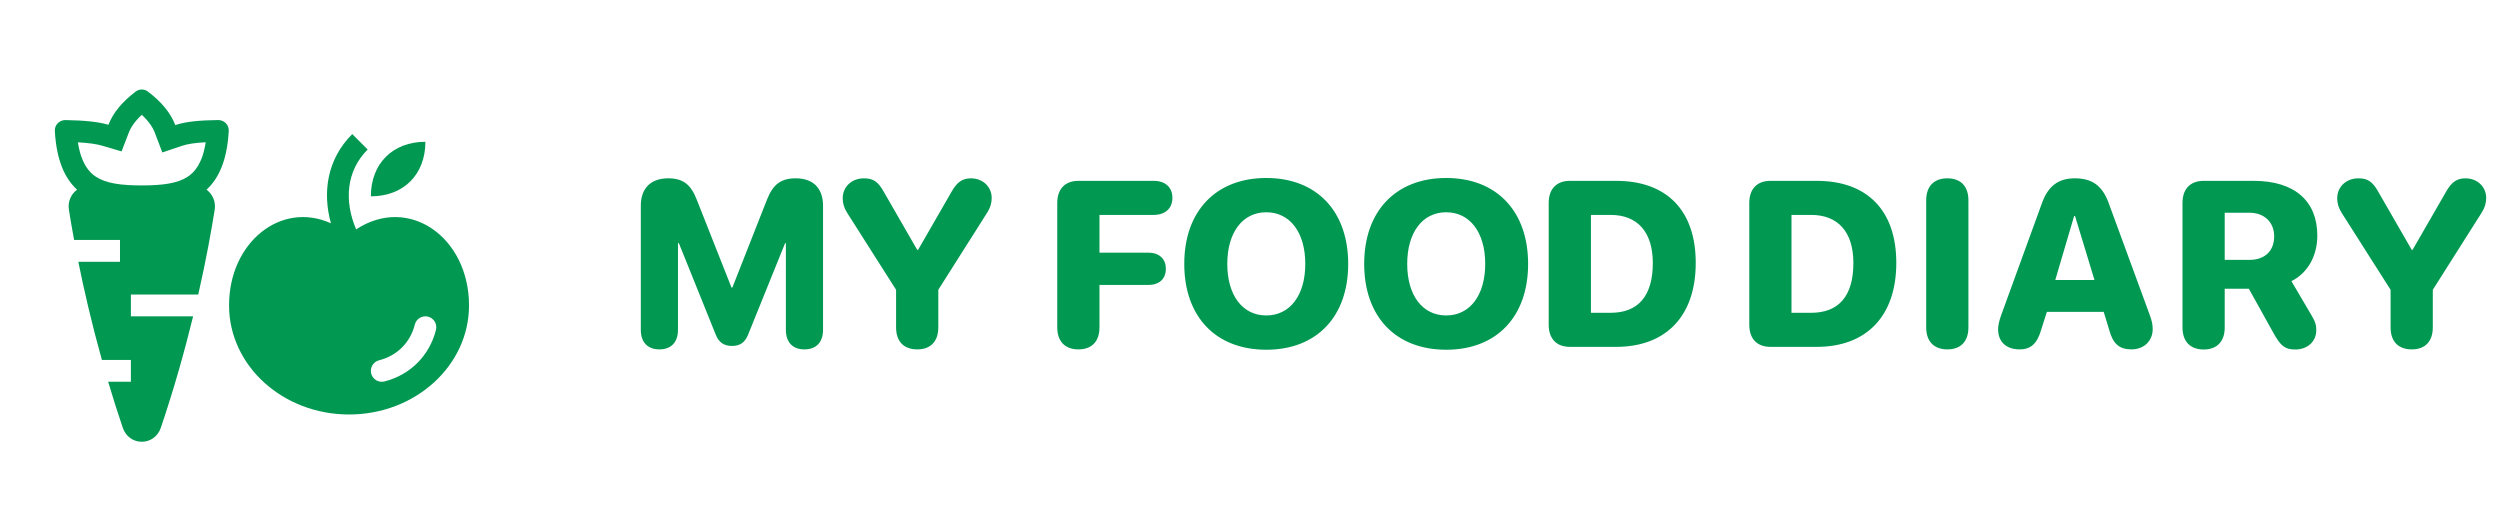 <svg width="191" height="40" viewBox="0 0 191 40" fill="none" xmlns="http://www.w3.org/2000/svg">
<path fill-rule="evenodd" clip-rule="evenodd" d="M5.887 14.49C4.953 13.634 4.314 12.246 4.189 10.003C4.164 9.544 4.543 9.165 5.003 9.174C6.399 9.198 7.468 9.293 8.285 9.534C8.635 8.627 9.332 7.771 10.378 6.988C10.648 6.787 11.019 6.787 11.289 6.988C12.343 7.777 13.043 8.641 13.39 9.557C14.231 9.274 15.309 9.192 16.666 9.172C17.126 9.165 17.503 9.544 17.477 10.003C17.352 12.246 16.714 13.634 15.78 14.49C16.236 14.83 16.5 15.4 16.403 16.017C16.172 17.483 15.774 19.741 15.147 22.5H10V24.167H14.754C14.128 26.73 13.32 29.63 12.29 32.674C11.804 34.11 9.863 34.11 9.377 32.674C8.973 31.479 8.602 30.306 8.264 29.167H10V27.5H7.784C6.996 24.674 6.409 22.109 5.983 20H9.167V18.333H5.661C5.494 17.43 5.363 16.65 5.263 16.017C5.166 15.4 5.431 14.83 5.887 14.49ZM11.832 10.147L12.401 11.648L13.922 11.136C14.341 10.995 14.908 10.911 15.716 10.869C15.469 12.479 14.873 13.159 14.329 13.51C13.553 14.012 12.422 14.165 10.858 14.167H10.809C9.245 14.165 8.113 14.012 7.337 13.51C6.794 13.159 6.199 12.48 5.951 10.873C6.785 10.919 7.379 11.005 7.813 11.133L9.287 11.567L9.84 10.134C9.999 9.722 10.306 9.26 10.833 8.772C11.367 9.265 11.675 9.732 11.832 10.147Z" fill="#019852"/>
<path fill-rule="evenodd" clip-rule="evenodd" d="M28.089 11.423C26.445 13.067 26.285 15.362 27.209 17.523C31.255 14.874 35.833 18.15 35.833 23.333C35.833 27.936 31.729 31.667 26.667 31.667C21.604 31.667 17.5 27.936 17.5 23.333C17.5 18.506 21.471 15.334 25.284 17.059C24.633 14.725 24.97 12.185 26.911 10.244L28.089 11.423ZM33.308 25.202C33.42 24.756 33.149 24.303 32.702 24.192C32.256 24.08 31.803 24.351 31.692 24.798C31.349 26.166 30.333 27.183 28.965 27.525C28.518 27.637 28.247 28.089 28.358 28.535C28.47 28.982 28.922 29.253 29.369 29.142C31.334 28.651 32.817 27.167 33.308 25.202Z" fill="#019852"/>
<path d="M28.334 15C30.834 15 32.5 13.333 32.5 10.833C30 10.833 28.334 12.5 28.334 15Z" fill="#019852"/>
<path d="M50.382 26.693C51.278 26.693 51.797 26.148 51.797 25.199V18.581H51.867L54.68 25.56C54.908 26.157 55.312 26.43 55.928 26.43C56.543 26.43 56.921 26.157 57.158 25.56L59.98 18.581H60.041V25.199C60.041 26.148 60.56 26.693 61.456 26.693C62.361 26.693 62.88 26.148 62.88 25.199V15.716C62.88 14.38 62.124 13.624 60.797 13.624C59.663 13.624 59.057 14.081 58.591 15.268L55.954 21.965H55.884L53.238 15.268C52.781 14.081 52.175 13.624 51.05 13.624C49.714 13.624 48.958 14.389 48.958 15.716V25.199C48.958 26.148 49.477 26.693 50.382 26.693ZM70.078 26.693C71.098 26.693 71.686 26.087 71.686 25.015V22.141L75.422 16.243C75.659 15.874 75.765 15.514 75.765 15.127C75.765 14.266 75.088 13.624 74.174 13.624C73.532 13.624 73.11 13.914 72.697 14.652L70.14 19.091H70.078L67.52 14.652C67.09 13.879 66.712 13.624 66.009 13.624C65.068 13.624 64.383 14.266 64.383 15.153C64.383 15.523 64.488 15.892 64.717 16.252L68.461 22.141V25.015C68.461 26.087 69.05 26.693 70.078 26.693ZM82.392 26.693C83.411 26.693 84 26.087 84 25.015V21.771H87.727C88.561 21.771 89.071 21.314 89.071 20.541C89.071 19.759 88.544 19.302 87.727 19.302H84V16.419H88.14C88.992 16.419 89.572 15.944 89.572 15.118C89.572 14.292 89.01 13.817 88.14 13.817H82.392C81.372 13.817 80.774 14.433 80.774 15.505V25.015C80.774 26.087 81.372 26.693 82.392 26.693ZM96.744 26.72C100.585 26.72 103.002 24.206 103.002 20.163C103.002 16.12 100.585 13.598 96.744 13.598C92.903 13.598 90.478 16.12 90.478 20.163C90.478 24.206 92.894 26.72 96.744 26.72ZM96.744 24.101C94.934 24.101 93.765 22.571 93.765 20.163C93.765 17.746 94.942 16.217 96.744 16.217C98.546 16.217 99.724 17.746 99.724 20.163C99.724 22.571 98.546 24.101 96.744 24.101ZM110.49 26.72C114.331 26.72 116.748 24.206 116.748 20.163C116.748 16.12 114.331 13.598 110.49 13.598C106.649 13.598 104.224 16.12 104.224 20.163C104.224 24.206 106.641 26.72 110.49 26.72ZM110.49 24.101C108.68 24.101 107.511 22.571 107.511 20.163C107.511 17.746 108.688 16.217 110.49 16.217C112.292 16.217 113.47 17.746 113.47 20.163C113.47 22.571 112.292 24.101 110.49 24.101ZM119.938 26.5H123.472C127.295 26.5 129.554 24.136 129.554 20.084C129.554 16.041 127.304 13.817 123.472 13.817H119.938C118.919 13.817 118.321 14.433 118.321 15.505V24.812C118.321 25.885 118.919 26.5 119.938 26.5ZM121.547 23.898V16.419H123.05C125.089 16.419 126.275 17.711 126.275 20.093C126.275 22.624 125.15 23.898 123.05 23.898H121.547ZM135.262 26.5H138.795C142.618 26.5 144.877 24.136 144.877 20.084C144.877 16.041 142.627 13.817 138.795 13.817H135.262C134.242 13.817 133.645 14.433 133.645 15.505V24.812C133.645 25.885 134.242 26.5 135.262 26.5ZM136.87 23.898V16.419H138.373C140.412 16.419 141.599 17.711 141.599 20.093C141.599 22.624 140.474 23.898 138.373 23.898H136.87ZM148.779 26.693C149.798 26.693 150.387 26.087 150.387 25.015V15.303C150.387 14.23 149.798 13.624 148.779 13.624C147.759 13.624 147.161 14.23 147.161 15.303V25.015C147.161 26.087 147.759 26.693 148.779 26.693ZM154.297 26.693C155.159 26.693 155.642 26.254 155.95 25.182L156.38 23.828H160.722L161.153 25.234C161.434 26.271 161.918 26.693 162.849 26.693C163.79 26.693 164.466 26.052 164.466 25.146C164.466 24.812 164.405 24.514 164.255 24.101L161.1 15.505C160.617 14.187 159.843 13.624 158.516 13.624C157.259 13.624 156.477 14.213 156.011 15.505L152.882 24.101C152.742 24.487 152.654 24.883 152.654 25.155C152.654 26.113 153.278 26.693 154.297 26.693ZM157.022 21.394L158.463 16.507H158.534L160.019 21.394H157.022ZM168.359 26.702C169.379 26.702 169.968 26.087 169.968 25.023V22.061H171.813L173.694 25.445C174.239 26.43 174.573 26.702 175.355 26.702C176.296 26.702 176.964 26.087 176.964 25.234C176.964 24.856 176.902 24.593 176.621 24.127L175.065 21.481C176.357 20.831 177.043 19.495 177.043 18.001C177.043 15.382 175.338 13.817 172.174 13.817H168.359C167.34 13.817 166.742 14.433 166.742 15.505V25.023C166.742 26.087 167.34 26.702 168.359 26.702ZM169.968 19.855V16.252H171.848C173 16.252 173.747 16.981 173.747 18.062C173.747 19.161 173.044 19.855 171.857 19.855H169.968ZM184.258 26.693C185.277 26.693 185.866 26.087 185.866 25.015V22.141L189.602 16.243C189.839 15.874 189.944 15.514 189.944 15.127C189.944 14.266 189.268 13.624 188.354 13.624C187.712 13.624 187.29 13.914 186.877 14.652L184.319 19.091H184.258L181.7 14.652C181.27 13.879 180.892 13.624 180.189 13.624C179.248 13.624 178.563 14.266 178.563 15.153C178.563 15.523 178.668 15.892 178.897 16.252L182.641 22.141V25.015C182.641 26.087 183.23 26.693 184.258 26.693Z" fill="#019852"/>
</svg>
